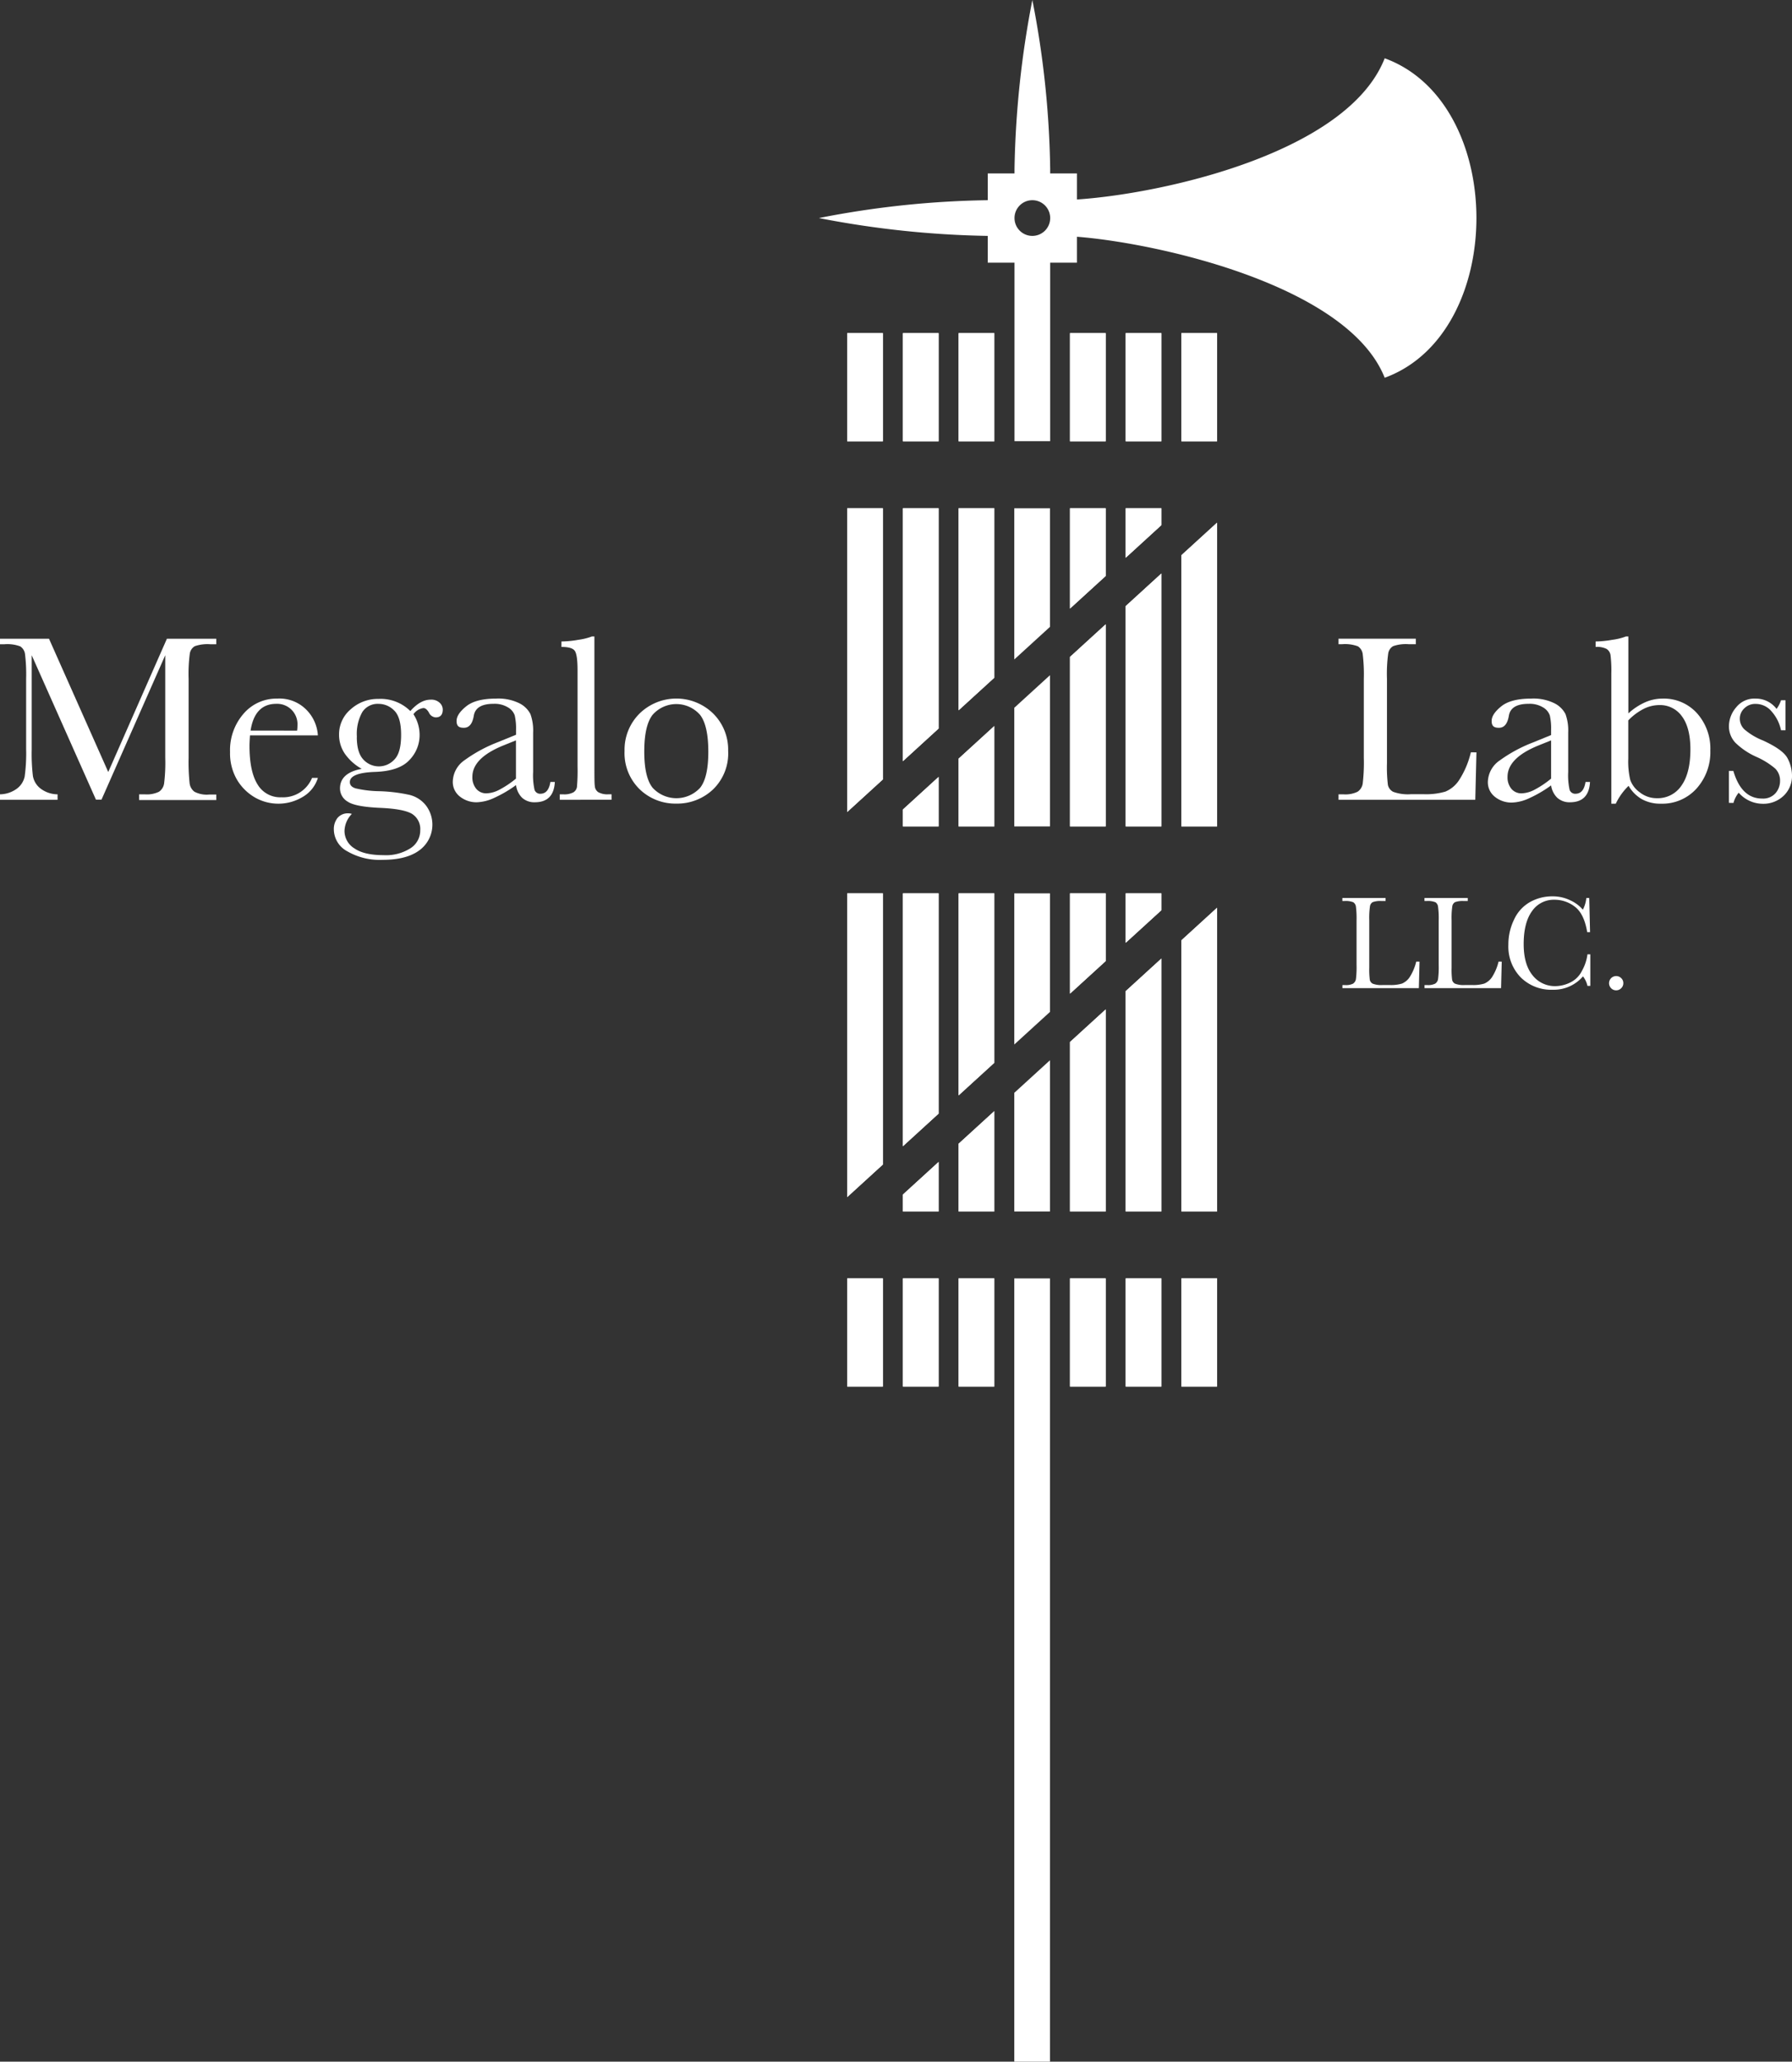 <svg id="Layer_2" data-name="Layer 2" xmlns="http://www.w3.org/2000/svg" viewBox="0 0 401.78 461.97"><rect x="0" y="0" width="401.78" height="461.97" fill="#333333" stroke="none"/><defs><style>.cls-1{fill:#fff;}</style></defs><polygon class="cls-1" points="197.95 113.89 189.95 113.89 189.95 181.95 197.95 174.65 197.95 113.89"/><rect class="cls-1" x="189.95" y="286.46" width="8" height="24.24"/><polygon class="cls-1" points="197.95 200.18 189.95 200.18 189.95 268.24 197.95 260.94 197.95 200.18"/><rect class="cls-1" x="189.95" y="74.65" width="8" height="24.24"/><polygon class="cls-1" points="202.44 267.67 202.44 271.46 210.44 271.46 210.44 260.37 202.44 267.67"/><rect class="cls-1" x="202.44" y="74.65" width="8" height="24.24"/><polygon class="cls-1" points="210.44 163.25 210.44 113.89 202.44 113.89 202.44 170.56 210.44 163.25"/><rect class="cls-1" x="202.44" y="286.46" width="8" height="24.24"/><polygon class="cls-1" points="210.44 200.18 202.44 200.18 202.44 256.84 210.44 249.54 210.44 200.18"/><polygon class="cls-1" points="210.44 174.09 202.44 181.39 202.44 185.18 210.44 185.18 210.44 174.09"/><polygon class="cls-1" points="214.93 200.18 214.93 245.45 222.93 238.15 222.93 200.18 214.93 200.18"/><polygon class="cls-1" points="222.93 151.86 222.93 113.89 214.93 113.89 214.93 159.16 222.93 151.86"/><rect class="cls-1" x="214.93" y="286.46" width="8" height="24.24"/><polygon class="cls-1" points="214.93 256.28 214.93 271.46 222.93 271.46 222.93 248.98 214.93 256.28"/><polygon class="cls-1" points="222.93 185.18 222.93 162.69 214.93 169.99 214.93 185.18 222.93 185.18"/><rect class="cls-1" x="214.93" y="74.65" width="8" height="24.24"/><rect class="cls-1" x="239.9" y="286.46" width="8" height="24.24"/><polygon class="cls-1" points="239.9 233.49 239.9 271.46 247.9 271.46 247.9 226.19 239.9 233.49"/><polygon class="cls-1" points="247.9 129.07 247.9 113.89 239.9 113.89 239.9 136.37 247.9 129.07"/><polygon class="cls-1" points="239.9 200.18 239.9 222.66 247.9 215.36 247.9 200.18 239.9 200.18"/><polygon class="cls-1" points="247.9 185.18 247.9 139.9 239.9 147.2 239.9 185.18 247.9 185.18"/><rect class="cls-1" x="239.9" y="74.65" width="8" height="24.24"/><rect class="cls-1" x="252.39" y="286.46" width="8" height="24.24"/><polygon class="cls-1" points="260.39 117.67 260.39 113.89 252.39 113.89 252.39 124.98 260.39 117.67"/><rect class="cls-1" x="252.39" y="74.65" width="8" height="24.24"/><polygon class="cls-1" points="252.39 200.18 252.39 211.26 260.39 203.96 260.39 200.18 252.39 200.18"/><polygon class="cls-1" points="252.39 222.09 252.39 271.46 260.39 271.46 260.39 214.79 252.39 222.09"/><polygon class="cls-1" points="252.39 185.18 260.39 185.18 260.39 128.51 252.39 135.81 252.39 185.18"/><rect class="cls-1" x="264.88" y="74.65" width="8" height="24.24"/><rect class="cls-1" x="264.88" y="286.46" width="8" height="24.24"/><polygon class="cls-1" points="264.88 185.18 272.88 185.18 272.88 117.11 264.88 124.41 264.88 185.18"/><polygon class="cls-1" points="264.88 271.46 272.88 271.46 272.88 203.4 264.88 210.7 264.88 271.46"/><polygon class="cls-1" points="197.95 113.89 189.95 113.89 189.95 181.95 197.95 174.65 197.95 113.89"/><rect class="cls-1" x="189.95" y="286.46" width="8" height="24.24"/><polygon class="cls-1" points="197.95 200.18 189.95 200.18 189.95 268.24 197.95 260.94 197.95 200.18"/><rect class="cls-1" x="189.95" y="74.65" width="8" height="24.24"/><polygon class="cls-1" points="202.44 267.67 202.44 271.46 210.44 271.46 210.44 260.37 202.44 267.67"/><rect class="cls-1" x="202.44" y="74.65" width="8" height="24.24"/><polygon class="cls-1" points="210.44 163.25 210.44 113.89 202.44 113.89 202.44 170.56 210.44 163.25"/><rect class="cls-1" x="202.44" y="286.46" width="8" height="24.24"/><polygon class="cls-1" points="210.44 200.18 202.44 200.18 202.44 256.84 210.44 249.54 210.44 200.18"/><polygon class="cls-1" points="210.44 174.09 202.44 181.39 202.44 185.18 210.44 185.18 210.44 174.09"/><polygon class="cls-1" points="214.93 200.18 214.93 245.45 222.93 238.15 222.93 200.18 214.93 200.18"/><polygon class="cls-1" points="222.93 151.86 222.93 113.89 214.93 113.89 214.93 159.16 222.93 151.86"/><rect class="cls-1" x="214.93" y="286.46" width="8" height="24.24"/><polygon class="cls-1" points="214.93 256.28 214.93 271.46 222.93 271.46 222.93 248.98 214.93 256.28"/><polygon class="cls-1" points="222.93 185.18 222.93 162.69 214.93 169.99 214.93 185.18 222.93 185.18"/><rect class="cls-1" x="214.93" y="74.65" width="8" height="24.24"/><rect class="cls-1" x="239.9" y="286.46" width="8" height="24.24"/><polygon class="cls-1" points="239.9 233.49 239.9 271.46 247.9 271.46 247.9 226.19 239.9 233.49"/><polygon class="cls-1" points="247.9 129.07 247.9 113.89 239.9 113.89 239.9 136.37 247.9 129.07"/><polygon class="cls-1" points="239.9 200.18 239.9 222.66 247.9 215.36 247.9 200.18 239.9 200.18"/><polygon class="cls-1" points="247.9 185.18 247.9 139.9 239.9 147.2 239.9 185.18 247.9 185.18"/><rect class="cls-1" x="239.9" y="74.65" width="8" height="24.24"/><rect class="cls-1" x="252.39" y="286.46" width="8" height="24.24"/><polygon class="cls-1" points="260.39 117.67 260.39 113.89 252.39 113.89 252.39 124.98 260.39 117.67"/><rect class="cls-1" x="252.39" y="74.65" width="8" height="24.24"/><polygon class="cls-1" points="252.39 200.18 252.39 211.26 260.39 203.96 260.39 200.18 252.39 200.18"/><polygon class="cls-1" points="252.39 222.09 252.39 271.46 260.39 271.46 260.39 214.79 252.39 222.09"/><polygon class="cls-1" points="252.39 185.18 260.39 185.18 260.39 128.51 252.39 135.81 252.39 185.18"/><rect class="cls-1" x="264.88" y="74.65" width="8" height="24.24"/><rect class="cls-1" x="264.88" y="286.46" width="8" height="24.24"/><polygon class="cls-1" points="264.88 185.18 272.88 185.18 272.88 117.11 264.88 124.41 264.88 185.18"/><polygon class="cls-1" points="264.88 271.46 272.88 271.46 272.88 203.4 264.88 210.7 264.88 271.46"/><polygon class="cls-1" points="227.41 147.77 235.41 140.47 235.41 113.89 227.41 113.89 227.41 147.77"/><polygon class="cls-1" points="227.41 158.6 227.41 185.18 235.41 185.18 235.41 151.3 227.41 158.6"/><polygon class="cls-1" points="235.41 200.18 227.41 200.18 227.41 234.05 235.41 226.75 235.41 200.18"/><polygon class="cls-1" points="235.41 237.58 227.41 244.88 227.41 271.46 235.41 271.46 235.41 237.58"/><rect class="cls-1" x="227.41" y="286.46" width="8" height="175.51"/><path class="cls-1" d="M509.19,182.07c-8.32,21.26-49.9,30.38-69,31.64v-5.84h-6c0-.33,0-.66,0-1a209.92,209.92,0,0,0-4-37.86,215.51,215.51,0,0,0-4,37.86v1h-6v6a209.92,209.92,0,0,0-37.86,4,215.51,215.51,0,0,0,37.86,4v6h6v40h8v-40h6v-5.81c18.11,1.41,60.78,10.87,69,31.6C536.61,243.66,536.61,192.07,509.19,182.07Zm-79,39.8a4,4,0,1,1,4-4A4,4,0,0,1,430.15,221.87Z" transform="translate(-198.73 -169.01)"/><path class="cls-1" d="M529.76,337.6l-.26,10.62H498.84V347h1.07a6.23,6.23,0,0,0,3.2-.58,2.71,2.71,0,0,0,1.15-1.82,40.22,40.22,0,0,0,.25-5.77V321.13a37.94,37.94,0,0,0-.25-5.56,2.44,2.44,0,0,0-1.07-1.73,8.25,8.25,0,0,0-3.55-.48h-.8v-1.23h17.33v1.23h-1.6a8.65,8.65,0,0,0-3.49.44,2.3,2.3,0,0,0-1.1,1.63,33.52,33.52,0,0,0-.28,5.7V340a32.78,32.78,0,0,0,.21,4.9,2.3,2.3,0,0,0,1.16,1.53,9.66,9.66,0,0,0,4.06.54h2.74a15.46,15.46,0,0,0,4.93-.58,6.8,6.8,0,0,0,3.06-2.56,19.86,19.86,0,0,0,2.65-6.25Z" transform="translate(-198.73 -169.01)"/><path class="cls-1" d="M554.22,344.23h1q-.24,4.54-4.47,4.55a4.09,4.09,0,0,1-2.86-1A4.8,4.8,0,0,1,546.5,345a27.53,27.53,0,0,1-4.86,2.85,9.94,9.94,0,0,1-3.92,1,5.94,5.94,0,0,1-3.81-1.28,4.12,4.12,0,0,1-1.59-3.38,6,6,0,0,1,2.67-4.79,32.6,32.6,0,0,1,7.39-4l4.12-1.68V332.6a13.36,13.36,0,0,0-.29-3.28,3.36,3.36,0,0,0-1.52-1.8,5.73,5.73,0,0,0-3.22-.8c-2.66,0-4.14.88-4.44,2.66s-1,2.71-2.24,2.71-1.62-.51-1.62-1.54.72-2.1,2.15-3.26,3.68-1.74,6.71-1.74a10.65,10.65,0,0,1,5.24,1.06,5.56,5.56,0,0,1,2.46,2.42,10.85,10.85,0,0,1,.6,4.15V342a15,15,0,0,0,.32,4,1.32,1.32,0,0,0,1.39.87C553.21,346.83,553.93,346,554.22,344.23Zm-7.72-9.32-2.9,1.17q-6.87,2.81-6.87,7a4,4,0,0,0,.88,2.7,2.89,2.89,0,0,0,2.29,1,6.63,6.63,0,0,0,2.9-.82,21.46,21.46,0,0,0,3.7-2.48Z" transform="translate(-198.73 -169.01)"/><path class="cls-1" d="M561,349.1h-1V319.93a28.27,28.27,0,0,0-.18-4.12,2,2,0,0,0-.88-1.39,4.86,4.86,0,0,0-2.46-.45v-1.22a23.13,23.13,0,0,0,3.78-.38,13.06,13.06,0,0,0,3-.74h.56v17.24a13.83,13.83,0,0,1,3.78-2.5,9.7,9.7,0,0,1,3.88-.82,10,10,0,0,1,7.72,3.27,11.88,11.88,0,0,1,3,8.35,12.19,12.19,0,0,1-3.08,8.52,10.32,10.32,0,0,1-8,3.41,8.57,8.57,0,0,1-4.25-1,8.23,8.23,0,0,1-3-3A13.75,13.75,0,0,0,561,349.1Zm2.8-18.66V339a17.78,17.78,0,0,0,.44,4.75,5.76,5.76,0,0,0,2.11,2.78,6.1,6.1,0,0,0,3.91,1.34,6.39,6.39,0,0,0,5.47-2.83q2-2.82,2-8.11c0-3.25-.64-5.72-1.9-7.41A6,6,0,0,0,570.8,327a7.9,7.9,0,0,0-3.56.86A12.83,12.83,0,0,0,563.8,330.44Z" transform="translate(-198.73 -169.01)"/><path class="cls-1" d="M586.36,348.91v-7.16h1q1.82,6.21,6.47,6.2a3.7,3.7,0,0,0,3-1.22,4.18,4.18,0,0,0,1-2.69,3.8,3.8,0,0,0-1.06-2.79,17.2,17.2,0,0,0-4.23-2.64,16.13,16.13,0,0,1-4.74-3.19,5.37,5.37,0,0,1-1.43-3.81A6.56,6.56,0,0,1,588,327.5a5.21,5.21,0,0,1,4.34-1.95,5.81,5.81,0,0,1,4.71,2.31,7,7,0,0,0,1-1.94h1v6.73h-1a9.13,9.13,0,0,0-2.06-4.16,4.64,4.64,0,0,0-3.6-1.75,3.46,3.46,0,0,0-2.58,1,3.12,3.12,0,0,0-1,2.29,3.29,3.29,0,0,0,1.09,2.47,14.62,14.62,0,0,0,4.07,2.42c3,1.37,4.86,2.7,5.54,4a8.37,8.37,0,0,1,1,3.78,6.1,6.1,0,0,1-1.88,4.63,6.57,6.57,0,0,1-4.72,1.79,7.2,7.2,0,0,1-5.35-2.48,6,6,0,0,0-1.17,2.29Z" transform="translate(-198.73 -169.01)"/><path class="cls-1" d="M517,384.49l-.15,5.94H499.71v-.69h.59a3.52,3.52,0,0,0,1.8-.32,1.56,1.56,0,0,0,.64-1,22.4,22.4,0,0,0,.14-3.23v-9.9a21.2,21.2,0,0,0-.14-3.11,1.39,1.39,0,0,0-.6-1,4.62,4.62,0,0,0-2-.27h-.44v-.68h9.69v.68h-.89a5,5,0,0,0-2,.25,1.29,1.29,0,0,0-.61.91,18.23,18.23,0,0,0-.16,3.19v10.57a17.85,17.85,0,0,0,.12,2.74,1.28,1.28,0,0,0,.65.86,5.43,5.43,0,0,0,2.27.3h1.53a8.62,8.62,0,0,0,2.76-.32,3.92,3.92,0,0,0,1.72-1.43,11.34,11.34,0,0,0,1.48-3.5Z" transform="translate(-198.73 -169.01)"/><path class="cls-1" d="M535.43,384.49l-.15,5.94H518.12v-.69h.6a3.48,3.48,0,0,0,1.79-.32,1.49,1.49,0,0,0,.64-1,20.45,20.45,0,0,0,.15-3.23v-9.9a19.35,19.35,0,0,0-.15-3.11,1.35,1.35,0,0,0-.59-1,4.62,4.62,0,0,0-2-.27h-.45v-.68h9.7v.68h-.9a5,5,0,0,0-1.95.25,1.29,1.29,0,0,0-.61.91,18.23,18.23,0,0,0-.16,3.19v10.57a17.85,17.85,0,0,0,.12,2.74,1.25,1.25,0,0,0,.65.86,5.43,5.43,0,0,0,2.27.3h1.53a8.62,8.62,0,0,0,2.76-.32,4,4,0,0,0,1.72-1.43,11.34,11.34,0,0,0,1.48-3.5Z" transform="translate(-198.73 -169.01)"/><path class="cls-1" d="M554.65,382.85h.64v7.07h-.64a5.46,5.46,0,0,0-1-2.13,8.65,8.65,0,0,1-6.8,3,9.69,9.69,0,0,1-7.16-2.77,9.88,9.88,0,0,1-2.77-7.32,12.67,12.67,0,0,1,1.28-5.64,8.6,8.6,0,0,1,3.57-3.92,10.09,10.09,0,0,1,5-1.28,9,9,0,0,1,4.11.93,8.11,8.11,0,0,1,2.74,2.06,7.33,7.33,0,0,0,.78-2.62h.65l.18,7.65h-.64q-.67-4.08-2.73-5.67a7.44,7.44,0,0,0-4.65-1.59,5.91,5.91,0,0,0-5,2.57q-1.86,2.58-1.86,7.37,0,4.55,2,7a6.35,6.35,0,0,0,5.07,2.42,7.75,7.75,0,0,0,3.32-.79,5.7,5.7,0,0,0,2.69-2.67A10,10,0,0,0,554.65,382.85Z" transform="translate(-198.73 -169.01)"/><path class="cls-1" d="M559.49,389.31a1.6,1.6,0,0,1,2.73-1.12,1.5,1.5,0,0,1,.47,1.12,1.53,1.53,0,0,1-.48,1.14,1.55,1.55,0,0,1-1.13.47,1.52,1.52,0,0,1-1.13-.48A1.59,1.59,0,0,1,559.49,389.31Z" transform="translate(-198.73 -169.01)"/><path class="cls-1" d="M223,342l13.15-29.86h11.07v1.23h-1.34a8.62,8.62,0,0,0-3.48.44,2.33,2.33,0,0,0-1.11,1.63,35.13,35.13,0,0,0-.27,5.7v17.69a45.35,45.35,0,0,0,.21,5.58,2.83,2.83,0,0,0,1.08,2,5.93,5.93,0,0,0,3.31.64h1.6v1.23H229.92V347h1.28a6.19,6.19,0,0,0,3.18-.58,2.74,2.74,0,0,0,1.14-1.82,38.17,38.17,0,0,0,.26-5.77v-23l-14.29,32.36h-1.25l-14.4-32.36V337a41.9,41.9,0,0,0,.27,5.91,4.53,4.53,0,0,0,1.65,2.75,6.38,6.38,0,0,0,3.88,1.34v1.23H198.73V347a6.56,6.56,0,0,0,3.77-1.26,4.52,4.52,0,0,0,1.77-2.78,38.6,38.6,0,0,0,.32-6.12v-15.7a37.94,37.94,0,0,0-.25-5.56,2.44,2.44,0,0,0-1.07-1.73,8.25,8.25,0,0,0-3.55-.48h-1v-1.23h11Z" transform="translate(-198.73 -169.01)"/><path class="cls-1" d="M270,333.79H254.78c-.07,1-.11,1.83-.11,2.35q0,5.75,1.8,8.63a5.88,5.88,0,0,0,5.36,2.89,7,7,0,0,0,6.86-4.34H270a7.44,7.44,0,0,1-3.38,4.25,10.58,10.58,0,0,1-10.74.13,11.2,11.2,0,0,1-4-3.95,11.7,11.7,0,0,1-1.57-6.2,12.42,12.42,0,0,1,3-8.58,9.71,9.71,0,0,1,7.58-3.42,8.47,8.47,0,0,1,6.63,2.6A8.92,8.92,0,0,1,270,333.79Zm-4.66-1.06a7.46,7.46,0,0,0,.08-1.09,4.57,4.57,0,0,0-4.73-4.92q-4.85,0-5.78,6Z" transform="translate(-198.73 -169.01)"/><path class="cls-1" d="M290.73,328.34c1.5-1.7,3-2.55,4.57-2.55a2.72,2.72,0,0,1,2,.69A2.07,2.07,0,0,1,298,328c0,1.17-.53,1.76-1.59,1.76a1.8,1.8,0,0,1-1.52-1.09c-.39-.67-.8-1-1.23-1a3.28,3.28,0,0,0-2.23,1.38,8.54,8.54,0,0,1,1.38,4.63,8,8,0,0,1-2.29,5.64q-2.28,2.47-7.71,2.66-5.64.19-5.64,2.29c0,.66.42,1.12,1.27,1.39a25.1,25.1,0,0,0,5.27.64,36.21,36.21,0,0,1,6.76.81,6.71,6.71,0,0,1,3.78,2.41,7.12,7.12,0,0,1-1.46,10q-2.88,2.16-8.28,2.16a14.48,14.48,0,0,1-7.93-1.92,5.62,5.62,0,0,1-3-4.84,4,4,0,0,1,.85-2.66,3,3,0,0,1,2.42-1,2.3,2.3,0,0,1,.77.13,5.65,5.65,0,0,0-1.65,3.84,4.58,4.58,0,0,0,2.2,3.87q2.19,1.53,6.56,1.53a10.2,10.2,0,0,0,6.05-1.56,4.7,4.7,0,0,0,2.17-4,4,4,0,0,0-1.94-3.75c-1.3-.71-3.6-1.13-6.92-1.28-3.81-.16-6.29-.63-7.42-1.41a3.42,3.42,0,0,1-1.71-2.95c0-2.32,1.63-3.79,4.87-4.39a11.38,11.38,0,0,1-3.8-3.41,7.53,7.53,0,0,1-1.28-4.28,7.3,7.3,0,0,1,2.62-5.66,9.06,9.06,0,0,1,6.22-2.32A9.46,9.46,0,0,1,290.73,328.34Zm-12,5.8q0,3.44,1.41,5a4.71,4.71,0,0,0,7.07,0c1-1.05,1.45-2.88,1.45-5.49s-.52-4.44-1.55-5.43a4.89,4.89,0,0,0-3.48-1.49,4.1,4.1,0,0,0-3.67,1.84A10,10,0,0,0,278.75,334.14Z" transform="translate(-198.73 -169.01)"/><path class="cls-1" d="M322.13,344.23h1q-.24,4.54-4.47,4.55a4.07,4.07,0,0,1-2.86-1,4.8,4.8,0,0,1-1.37-2.85,27.53,27.53,0,0,1-4.86,2.85,9.94,9.94,0,0,1-3.92,1,5.94,5.94,0,0,1-3.81-1.28,4.12,4.12,0,0,1-1.59-3.38,6,6,0,0,1,2.67-4.79,32.6,32.6,0,0,1,7.39-4l4.12-1.68V332.6a13.36,13.36,0,0,0-.29-3.28,3.36,3.36,0,0,0-1.52-1.8,5.76,5.76,0,0,0-3.22-.8c-2.66,0-4.14.88-4.44,2.66s-1,2.71-2.24,2.71-1.62-.51-1.62-1.54.72-2.1,2.15-3.26,3.68-1.74,6.71-1.74a10.65,10.65,0,0,1,5.24,1.06,5.56,5.56,0,0,1,2.46,2.42,10.85,10.85,0,0,1,.6,4.15V342a15,15,0,0,0,.32,4,1.32,1.32,0,0,0,1.38.87C321.12,346.83,321.84,346,322.13,344.23Zm-7.72-9.32-2.9,1.17q-6.87,2.81-6.87,7a4,4,0,0,0,.88,2.7,2.89,2.89,0,0,0,2.29,1,6.66,6.66,0,0,0,2.9-.82,21.46,21.46,0,0,0,3.7-2.48Z" transform="translate(-198.73 -169.01)"/><path class="cls-1" d="M332,311.63v29.11c0,2.32,0,3.79.09,4.39a1.81,1.81,0,0,0,.76,1.38,4.24,4.24,0,0,0,2.37.48h.63v1.23H324.23V347H325a4.31,4.31,0,0,0,2.28-.44,1.75,1.75,0,0,0,.81-1.23,42.77,42.77,0,0,0,.13-4.58V319.19c0-2.29-.2-3.73-.61-4.33s-1.4-.89-3-.89v-1.22a23.16,23.16,0,0,0,3.82-.38,13.64,13.64,0,0,0,3-.74Z" transform="translate(-198.73 -169.01)"/><path class="cls-1" d="M338.76,337.28a11.42,11.42,0,0,1,3.35-8.37,11.82,11.82,0,0,1,16.53,0,11.39,11.39,0,0,1,3.35,8.35,11.22,11.22,0,0,1-3.41,8.66,11.68,11.68,0,0,1-8.22,3.16,11.51,11.51,0,0,1-8.21-3.21A11.3,11.3,0,0,1,338.76,337.28Zm4.42.13q0,5.8,1.88,8.13a7.24,7.24,0,0,0,10.64,0q1.85-2.32,1.84-8.13t-1.83-8.19a7.07,7.07,0,0,0-10.69,0C343.79,330.83,343.18,333.56,343.18,337.41Z" transform="translate(-198.73 -169.01)"/></svg>